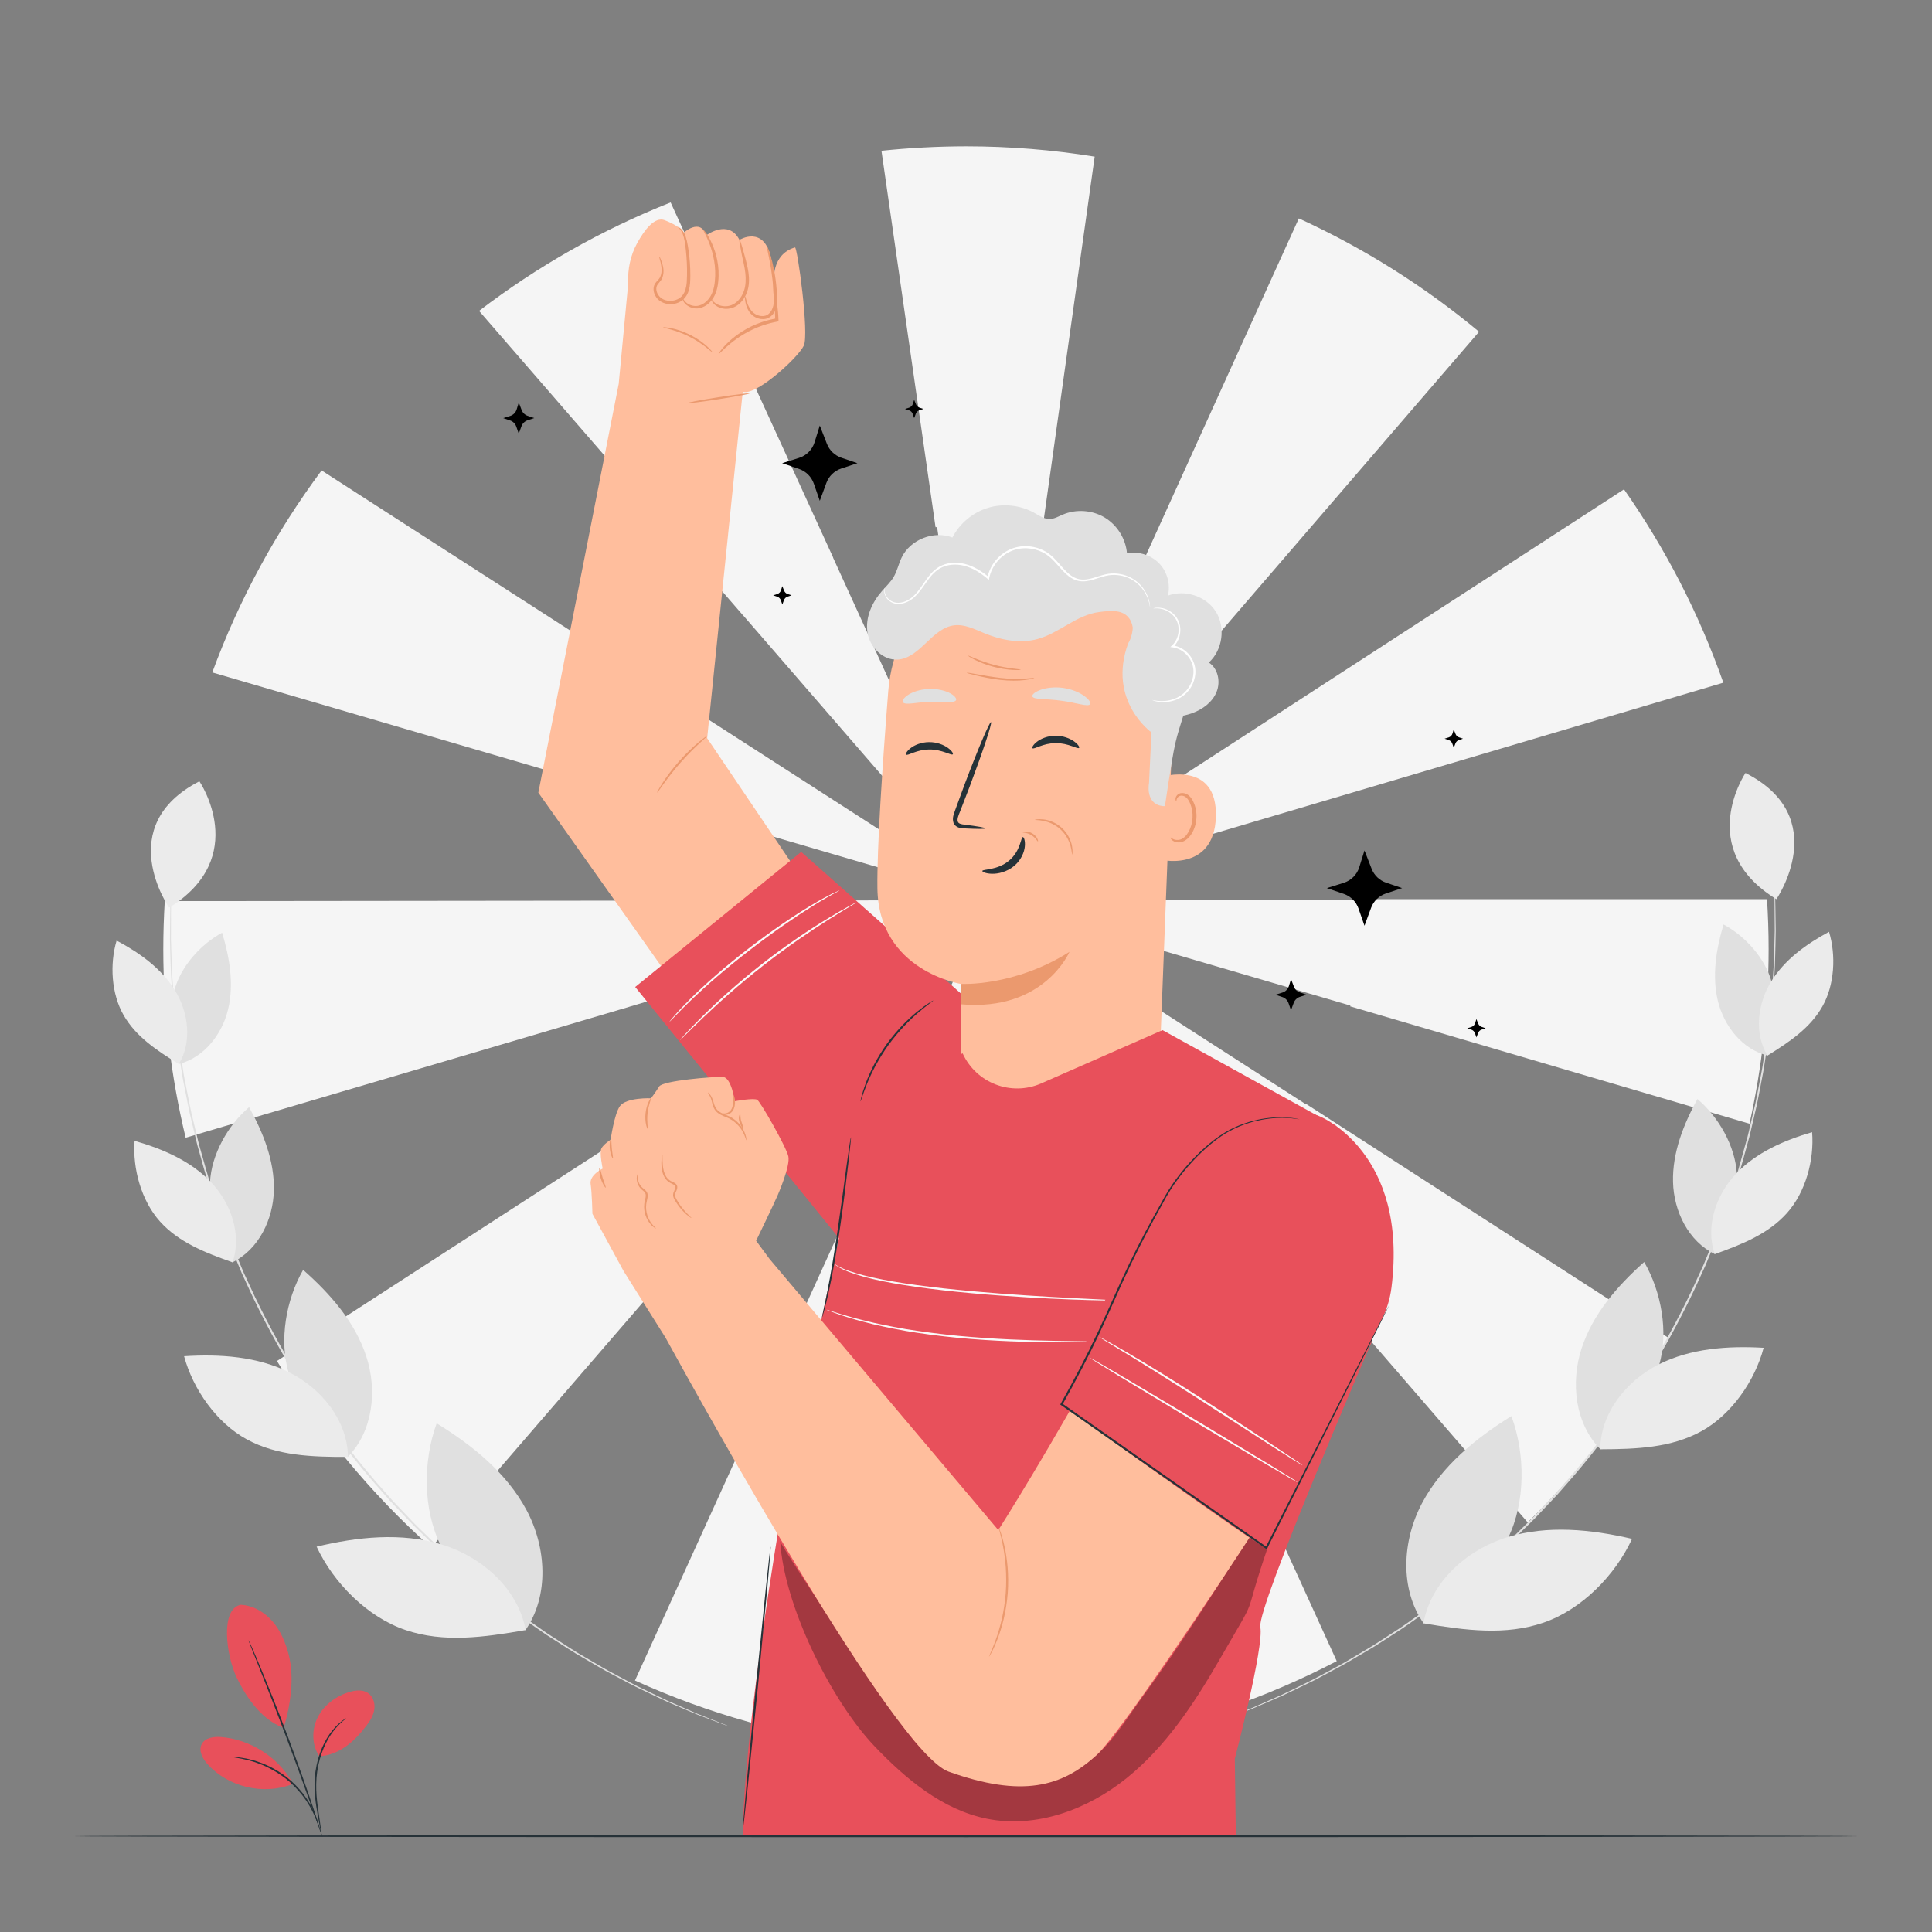 <?xml version="1.0" encoding="utf-8"?>
<!-- Generator: Adobe Illustrator 25.3.0, SVG Export Plug-In . SVG Version: 6.00 Build 0)  -->
<svg version="1.1" xmlns="http://www.w3.org/2000/svg" xmlns:xlink="http://www.w3.org/1999/xlink" x="0px" y="0px"
	 viewBox="0 0 500 500" style="enable-background:new 0 0 500 500;" xml:space="preserve">
<rect x="0" y="0" width="500" height="500" fill="#808080" stroke="none"/>
<style type="text/css">
	.st0{fill:none;}
	.st1{fill:#F5F5F5;}
	.st2{fill:#E0E0E0;}
	.st3{fill:#EBEBEB;}
	.st4{display:none;}
	.st5{display:inline;fill:#F5F5F5;}
	.st6{fill:#FFBE9D;}
	.st7{fill:#EB996E;}
	.st8{fill:#E8505B;}
	.st9{fill:#FAFAFA;}
	.st10{fill:#263238;}
	.st11{fill:#FFFFFF;}
	.st12{opacity:0.3;}
</style>
<g id="Background_Complete">
	<g>
		<g>
			<g>
				<polygon class="st0" points="256.31,232.97 256.31,232.98 256.34,232.98 				"/>
			</g>
		</g>
		<g>
			<g>
				<polygon class="st0" points="256.23,232.98 256.3,232.98 256.25,232.95 				"/>
			</g>
		</g>
		<g>
			<g>
				<polygon class="st0" points="256.14,232.92 256.1,232.98 256.22,232.98 				"/>
			</g>
		</g>
		<g>
			<g>
				<polygon class="st0" points="256.04,232.91 256.06,232.9 256.03,232.89 				"/>
			</g>
		</g>
		<g>
			<g>
				<polygon class="st0" points="256.02,232.75 256.02,232.76 256.04,232.77 				"/>
			</g>
		</g>
		<g>
			<g>
				<polygon class="st0" points="256.29,232.9 256.27,232.92 256.29,232.94 				"/>
			</g>
		</g>
		<g>
			<g>
				<polygon class="st0" points="255.99,232.94 255.98,232.87 255.65,232.78 255.95,232.97 				"/>
			</g>
		</g>
		<g>
			<g>
				<polygon class="st0" points="256,232.88 255.99,232.94 256.04,232.91 				"/>
			</g>
		</g>
		<g>
			<g>
				<polygon class="st0" points="256.26,232.88 256.22,232.89 256.25,232.91 				"/>
			</g>
		</g>
		<g>
			<g>
				<polygon class="st0" points="256.23,232.95 256.21,232.94 256.22,232.97 				"/>
			</g>
		</g>
		<g>
			<g>
				<path class="st1" d="M228.12,39.02l14,97.43c0.13-0.02,0.26-0.04,0.4-0.06l13.62,95.49l13.5-95.51
					c0.07,0.01,0.14,0.02,0.21,0.03l13.45-95.86c-10.85-1.75-21.97-2.67-33.31-2.67C242.61,37.88,235.31,38.27,228.12,39.02z"/>
			</g>
		</g>
		<g>
			<g>
				<path class="st1" d="M382.78,85.86c-14.09-11.73-29.76-21.62-46.64-29.33l-39.78,87.64c0.07,0.03,0.14,0.07,0.21,0.1
					l-40.22,88.4L382.78,85.86z"/>
			</g>
		</g>
		<g>
			<g>
				<path class="st1" d="M162.83,205.6C162.83,205.6,162.83,205.6,162.83,205.6l92.59,27.11h-0.36l0.89,0.26l-0.01,0.01l0.02-0.01
					l0,0l0.04-0.03l0,0.01l0.06-0.02l-0.01-0.02l0.01,0.02l0.02-0.01l-0.01,0.02l0.02,0.03l0.05-0.06l0.07,0.06l-0.12,0l0.06,0.05
					l0.05-0.04l-0.01,0.03l0.04-0.01l0-0.01l0,0.01l0.06-0.02l0,0.02l0.04-0.03l0.02,0.01l-0.06,0.04l0.38,0.16l-0.31-0.2
					l93.13,27.26c-0.02,0.07-0.04,0.13-0.06,0.2l103.34,30.38c3.23-14.56,4.95-29.69,4.95-45.22c0-4.34-0.15-8.63-0.41-12.9H353.41
					c0,0.06,0,0.11,0,0.17l-97.04,0.1h-0.03l0.01,0l-0.04-0.03l0.01-0.09l0.43-0.13l-0.35,0.23l0.86-0.25h-0.42L446,176.68
					c-6.31-17.94-15-34.74-25.71-50.04l-163.5,106.08h-0.33l0.14-0.16l-0.25,0.16h0l0-0.02l-0.02,0.02l0.09-0.52l-0.18,0.39
					l0.02,0.13l-0.12,0.09l-0.04-0.09h-0.08l0.02-0.13l-0.15-0.34l0.06,0.43l0.03,0.04h-0.03l0,0.01l-0.2-0.13l0.1,0.11h-0.32
					L83.23,121.75c-11.78,15.84-21.37,33.41-28.29,52.27L162.83,205.6z M256.31,232.97l0.03,0.01L256.31,232.97L256.31,232.97z
					 M256.23,232.98l0.02-0.02l0.05,0.03L256.23,232.98z M256.29,232.9l0,0.03l-0.02-0.01L256.29,232.9z M256.26,232.88l-0.01,0.03
					l-0.03-0.02L256.26,232.88z M256.23,232.95l-0.01,0.02l-0.01-0.03L256.23,232.95z M256.04,232.91l-0.01-0.02l0.03,0.01
					L256.04,232.91z M256.02,232.75l0.02,0.02l-0.02-0.01L256.02,232.75z M256,232.88l0.03,0.03l-0.04,0.03L256,232.88z
					 M255.98,232.87l0.01,0.07l-0.05,0.03l-0.3-0.19L255.98,232.87z"/>
			</g>
		</g>
		<g>
			<g>
				<path class="st1" d="M192.36,159.32c0.01,0,0.01-0.01,0.01-0.01l63.53,73.31l-40.3-88.3c0.01-0.01,0.02-0.01,0.03-0.01
					l-42.07-91.92c-17.88,7.08-34.53,16.57-49.58,28.07L192.36,159.32z"/>
			</g>
		</g>
		<g>
			<g>
				<path class="st1" d="M337.99,285.68c-0.02,0.03-0.04,0.06-0.05,0.09l-81.39-52.41l63.47,73.21c-0.05,0.04-0.1,0.09-0.16,0.13
					l75.51,87.3c14.32-14.03,26.61-30.11,36.41-47.77L337.99,285.68z"/>
			</g>
		</g>
		<g>
			<g>
				<polygon class="st1" points="256.28,233.18 256.26,233.17 256.28,233.19 				"/>
			</g>
		</g>
		<g>
			<g>
				<polygon class="st1" points="256.05,233 256.04,233.03 256,233 256.01,233.08 256.02,233.07 256.02,233.08 256.08,233.06 
					256.05,233.03 256.07,233.01 256.09,233.01 256.08,233 256.1,232.98 256,232.98 				"/>
			</g>
		</g>
		<g>
			<g>
				<polygon class="st1" points="255.97,233.09 255.98,232.99 255.96,232.98 255.58,233.2 				"/>
			</g>
		</g>
		<g>
			<g>
				<path class="st1" d="M255.74,233.39l-81.18,52.67c-0.06-0.1-0.13-0.2-0.19-0.3L71.68,352.22
					c10.82,18.06,24.31,34.34,39.92,48.29l93.19-107.95L255.74,233.39z"/>
			</g>
		</g>
		<g>
			<g>
				<path class="st1" d="M162.88,260.54l93.04-27.56l-213.28,0.23c-0.24,4.1-0.38,8.24-0.38,12.4c0,16.82,2.01,33.17,5.79,48.83
					l114.83-33.89C162.89,260.55,162.89,260.55,162.88,260.54z"/>
			</g>
		</g>
		<g>
			<g>
				<path class="st1" d="M255.88,233.72l-91.55,201.2c18.89,8.56,39.3,14.37,60.71,16.93L255.88,233.72z"/>
			</g>
		</g>
		<g>
			<g>
				<polygon class="st1" points="256.3,233.03 256.28,233.04 256.3,233.07 				"/>
			</g>
		</g>
		<g>
			<g>
				<path class="st1" d="M256.4,233.7l30.86,216.31c20.81-3.77,40.53-10.64,58.69-20.11L256.4,233.7z"/>
			</g>
		</g>
		<g>
			<g>
				<polygon class="st1" points="256.05,233.35 256.16,234.08 256.25,233.37 256.15,233.14 				"/>
			</g>
		</g>
		<g>
			<g>
				<polygon class="st1" points="256.26,233.05 256.25,233.06 256.27,233.06 				"/>
			</g>
		</g>
	</g>
	<g>
		<g>
			<g>
				<g>
					<g>
						<path class="st2" d="M188.56,446.75c0,0-0.24-0.07-0.69-0.24c-0.47-0.17-1.14-0.42-2.01-0.74c-0.89-0.33-1.98-0.74-3.26-1.23
							c-0.64-0.24-1.34-0.51-2.08-0.79c-0.74-0.29-1.51-0.64-2.33-0.98c-1.65-0.7-3.47-1.49-5.47-2.34c-1.98-0.89-4.1-1.95-6.4-3.04
							c-2.32-1.05-4.68-2.39-7.24-3.73c-2.57-1.3-5.18-2.89-7.95-4.49c-2.8-1.56-5.56-3.46-8.52-5.31c-1.49-0.91-2.92-1.98-4.42-3
							c-1.48-1.04-3.02-2.08-4.54-3.19c-1.5-1.14-3.02-2.29-4.57-3.47c-0.77-0.59-1.56-1.17-2.33-1.79
							c-0.76-0.63-1.53-1.26-2.31-1.9c-1.54-1.28-3.13-2.55-4.7-3.89c-1.54-1.37-3.1-2.76-4.68-4.17c-1.61-1.38-3.11-2.91-4.68-4.41
							c-1.55-1.51-3.16-3-4.67-4.63c-1.53-1.6-3.08-3.22-4.64-4.86c-1.49-1.7-3-3.41-4.52-5.14c-5.99-7-11.78-14.6-17.15-22.76
							c-5.31-8.21-9.93-16.57-13.92-24.87c-0.97-2.09-1.93-4.16-2.88-6.21c-0.87-2.09-1.73-4.16-2.58-6.2
							c-0.89-2.03-1.59-4.11-2.36-6.14c-0.74-2.04-1.53-4.03-2.15-6.06c-0.65-2.01-1.3-4-1.93-5.96c-0.6-1.97-1.12-3.94-1.67-5.87
							c-0.27-0.97-0.54-1.92-0.81-2.87c-0.25-0.95-0.46-1.91-0.69-2.86c-0.45-1.89-0.89-3.75-1.33-5.58
							c-0.4-1.84-0.73-3.66-1.09-5.44c-0.34-1.78-0.73-3.52-0.97-5.26c-0.5-3.46-1.13-6.75-1.43-9.94c-0.35-3.18-0.75-6.2-0.91-9.08
							c-0.19-2.88-0.46-5.58-0.5-8.13c-0.07-2.54-0.18-4.9-0.2-7.08c0.02-2.18,0.04-4.16,0.06-5.95c0.01-0.89,0.01-1.74,0.04-2.53
							c0.04-0.79,0.08-1.53,0.12-2.22c0.08-1.37,0.14-2.53,0.19-3.48c0.06-0.93,0.1-1.64,0.13-2.14c0.03-0.48,0.06-0.73,0.06-0.73
							s0.01,0.25-0.01,0.73c-0.02,0.5-0.04,1.21-0.08,2.14c-0.04,0.95-0.08,2.11-0.14,3.48c-0.03,0.69-0.06,1.43-0.09,2.22
							c-0.02,0.79-0.01,1.64-0.01,2.53c0,1.79-0.01,3.78-0.01,5.95c0.03,2.17,0.16,4.53,0.24,7.07c0.04,2.54,0.33,5.24,0.54,8.11
							c0.17,2.87,0.58,5.89,0.95,9.06c0.31,3.18,0.95,6.47,1.46,9.92c0.24,1.73,0.64,3.46,0.98,5.24c0.36,1.78,0.7,3.59,1.1,5.43
							c0.44,1.83,0.89,3.68,1.34,5.57c0.23,0.94,0.44,1.9,0.7,2.85c0.27,0.95,0.54,1.9,0.81,2.87c0.55,1.92,1.08,3.88,1.68,5.85
							c0.64,1.96,1.28,3.94,1.94,5.95c0.62,2.02,1.41,4.01,2.15,6.04c0.76,2.02,1.47,4.09,2.36,6.12c0.85,2.04,1.71,4.1,2.58,6.18
							c0.95,2.05,1.91,4.11,2.88,6.2c3.99,8.28,8.6,16.62,13.9,24.81c5.36,8.14,11.13,15.72,17.1,22.71
							c1.52,1.73,3.02,3.44,4.51,5.13c1.56,1.63,3.1,3.25,4.62,4.85c1.5,1.63,3.11,3.11,4.65,4.62c1.56,1.5,3.06,3.02,4.66,4.4
							c1.57,1.41,3.13,2.8,4.66,4.17c1.56,1.34,3.14,2.61,4.68,3.89c0.77,0.64,1.54,1.27,2.3,1.9c0.77,0.62,1.56,1.2,2.33,1.79
							c1.54,1.18,3.06,2.33,4.56,3.47c1.52,1.11,3.04,2.15,4.52,3.19c1.49,1.03,2.92,2.09,4.4,3.01c2.95,1.86,5.7,3.77,8.49,5.33
							c2.76,1.61,5.35,3.2,7.91,4.52c2.55,1.34,4.9,2.69,7.21,3.76c2.29,1.1,4.4,2.16,6.37,3.07c1.99,0.87,3.81,1.67,5.45,2.38
							c0.82,0.35,1.59,0.71,2.32,1.01c0.74,0.29,1.43,0.56,2.07,0.81c1.28,0.5,2.36,0.93,3.24,1.27c0.86,0.34,1.53,0.61,1.99,0.79
							C188.34,446.65,188.56,446.75,188.56,446.75z"/>
					</g>
				</g>
			</g>
		</g>
		<g>
			<g>
				<g>
					<g>
						<g>
							<path class="st2" d="M135.99,421.87c6.2-8.96,5.41-21.46,0.27-31.07c-5.14-9.61-13.96-16.73-23.25-22.44
								c-3.56,9.77-3.59,22.25,1.03,31.56C118.68,409.23,126.93,415.49,135.99,421.87"/>
						</g>
					</g>
				</g>
				<g>
					<g>
						<g>
							<path class="st3" d="M136.03,421.86c-1.95-10.72-11.35-19.01-21.78-22.16c-10.43-3.16-21.7-1.96-32.31,0.57
								c4.39,9.43,13.19,18.27,23.05,21.59S125.11,423.76,136.03,421.86"/>
						</g>
					</g>
				</g>
			</g>
			<g>
				<g>
					<g>
						<g>
							<path class="st2" d="M90.01,377.05c6.53-6.64,7.69-17.29,4.75-26.13c-2.93-8.84-9.32-16.12-16.31-22.28
								c-4.42,7.71-6.27,18.22-3.73,26.73C77.27,363.89,83.31,370.37,90.01,377.05"/>
						</g>
					</g>
				</g>
				<g>
					<g>
						<g>
							<path class="st3" d="M90.05,377.05c-0.08-9.32-6.79-17.66-15.12-21.84c-8.33-4.18-17.99-4.81-27.29-4.22
								c2.32,8.58,8.45,17.31,16.27,21.54S80.58,377.07,90.05,377.05"/>
						</g>
					</g>
				</g>
			</g>
			<g>
				<g>
					<g>
						<g>
							<path class="st2" d="M60.15,326.69c6.8-3.31,10.57-11.13,10.73-18.69c0.16-7.56-2.75-14.86-6.42-21.47
								c-5.48,4.69-9.74,12.23-10.11,19.43C53.98,313.16,56.84,319.75,60.15,326.69"/>
						</g>
					</g>
				</g>
				<g>
					<g>
						<g>
							<path class="st3" d="M60.18,326.69c2.47-7.14-0.4-15.35-5.63-20.8c-5.23-5.46-12.45-8.56-19.72-10.64
								c-0.55,7.19,1.76,15.53,6.59,20.89C46.25,321.49,52.93,324.13,60.18,326.69"/>
						</g>
					</g>
				</g>
			</g>
			<g>
				<g>
					<g>
						<g>
							<path class="st2" d="M46.26,275.36c6.5-1.6,11.23-7.67,12.78-14.18c1.55-6.51,0.39-13.38-1.56-19.79
								c-5.62,3.04-10.71,8.77-12.37,14.94C43.44,262.5,44.68,268.74,46.26,275.36"/>
						</g>
					</g>
				</g>
				<g>
					<g>
						<g>
							<path class="st3" d="M46.28,275.37c3.47-5.73,2.52-13.36-1-19.06c-3.51-5.7-9.19-9.74-15.1-12.89
								c-1.82,6.12-1.37,13.78,1.82,19.32C35.19,268.27,40.48,271.81,46.28,275.37"/>
						</g>
					</g>
				</g>
			</g>
			<g>
				<g>
					<g>
						<path class="st3" d="M43.77,234.91c0,0-14.71-21.09,7.83-32.71C51.61,202.2,64.97,221.78,43.77,234.91z"/>
					</g>
				</g>
			</g>
		</g>
	</g>
	<g>
		<g>
			<g>
				<g>
					<g>
						<path class="st2" d="M315.98,445.26c0,0,0.22-0.11,0.67-0.29c0.46-0.19,1.12-0.45,1.99-0.8c0.88-0.35,1.96-0.78,3.23-1.29
							c0.64-0.25,1.33-0.53,2.06-0.82c0.73-0.3,1.5-0.66,2.32-1.02c1.64-0.72,3.45-1.53,5.44-2.41c1.97-0.92,4.08-1.99,6.36-3.1
							c2.3-1.08,4.65-2.44,7.19-3.79c2.56-1.33,5.14-2.93,7.89-4.56c2.78-1.58,5.52-3.5,8.46-5.37c1.48-0.92,2.9-2,4.39-3.03
							c1.47-1.05,3-2.1,4.51-3.22c1.49-1.15,3-2.31,4.54-3.49c0.77-0.6,1.55-1.18,2.32-1.8c0.76-0.63,1.52-1.27,2.29-1.91
							c1.53-1.29,3.11-2.57,4.66-3.92c1.53-1.38,3.07-2.78,4.64-4.19c1.59-1.39,3.08-2.92,4.64-4.43c1.54-1.52,3.14-3.01,4.63-4.65
							c1.52-1.61,3.05-3.23,4.6-4.87c1.48-1.7,2.98-3.42,4.48-5.15c5.93-7.01,11.67-14.62,16.99-22.79
							c5.25-8.21,9.83-16.58,13.77-24.88c0.96-2.09,1.91-4.16,2.85-6.21c0.86-2.09,1.71-4.15,2.55-6.2
							c0.88-2.03,1.58-4.11,2.33-6.13c0.73-2.04,1.52-4.03,2.12-6.05c0.64-2.01,1.28-4,1.91-5.96c0.59-1.97,1.1-3.94,1.65-5.86
							c0.27-0.96,0.53-1.92,0.8-2.87c0.25-0.95,0.46-1.91,0.68-2.85c0.44-1.89,0.88-3.75,1.31-5.58c0.39-1.84,0.72-3.65,1.07-5.43
							c0.33-1.78,0.72-3.52,0.96-5.25c0.5-3.45,1.12-6.74,1.41-9.93c0.35-3.18,0.75-6.19,0.9-9.07c0.19-2.87,0.46-5.57,0.5-8.11
							c0.07-2.54,0.18-4.9,0.21-7.07c-0.02-2.17-0.03-4.16-0.04-5.95c-0.01-0.89,0-1.74-0.03-2.53c-0.04-0.79-0.07-1.53-0.1-2.22
							c-0.06-1.37-0.11-2.53-0.16-3.48c-0.04-0.93-0.07-1.64-0.09-2.14c-0.02-0.48-0.01-0.73-0.01-0.73s0.03,0.25,0.07,0.73
							c0.03,0.5,0.08,1.21,0.14,2.14c0.06,0.95,0.13,2.11,0.21,3.48c0.04,0.69,0.08,1.43,0.13,2.22c0.03,0.79,0.03,1.64,0.05,2.53
							c0.03,1.79,0.06,3.78,0.09,5.95c-0.01,2.18-0.11,4.54-0.16,7.08c-0.02,2.54-0.28,5.25-0.46,8.13
							c-0.14,2.88-0.53,5.91-0.87,9.09c-0.28,3.19-0.89,6.49-1.38,9.95c-0.23,1.73-0.61,3.47-0.94,5.26
							c-0.35,1.78-0.67,3.6-1.06,5.44c-0.43,1.83-0.86,3.7-1.3,5.59c-0.23,0.95-0.43,1.9-0.68,2.86c-0.26,0.95-0.53,1.91-0.79,2.88
							c-0.54,1.93-1.05,3.9-1.64,5.88c-0.63,1.96-1.26,3.96-1.9,5.97c-0.61,2.03-1.39,4.02-2.12,6.07
							c-0.75,2.03-1.45,4.11-2.33,6.15c-0.84,2.05-1.69,4.12-2.55,6.21c-0.94,2.06-1.89,4.13-2.85,6.23
							c-3.95,8.32-8.53,16.71-13.8,24.94c-5.33,8.19-11.09,15.81-17.04,22.84c-1.51,1.74-3.01,3.46-4.5,5.16
							c-1.55,1.64-3.09,3.27-4.61,4.88c-1.49,1.64-3.1,3.13-4.64,4.65c-1.56,1.5-3.06,3.04-4.65,4.43
							c-1.57,1.42-3.12,2.81-4.66,4.19c-1.56,1.35-3.14,2.63-4.68,3.92c-0.77,0.64-1.54,1.28-2.3,1.91c-0.77,0.62-1.56,1.2-2.33,1.8
							c-1.54,1.18-3.06,2.35-4.56,3.49c-1.52,1.11-3.04,2.16-4.52,3.21c-1.49,1.03-2.92,2.1-4.4,3.03c-2.95,1.87-5.71,3.78-8.5,5.36
							c-2.76,1.62-5.36,3.21-7.92,4.53c-2.55,1.35-4.91,2.7-7.22,3.76c-2.29,1.1-4.41,2.16-6.39,3.07c-2,0.87-3.82,1.66-5.46,2.37
							c-0.82,0.35-1.59,0.7-2.33,1c-0.74,0.28-1.43,0.55-2.08,0.8c-1.28,0.49-2.37,0.91-3.26,1.24c-0.87,0.33-1.54,0.58-2.01,0.75
							C316.22,445.19,315.98,445.26,315.98,445.26z"/>
					</g>
				</g>
			</g>
		</g>
		<g>
			<g>
				<g>
					<g>
						<g>
							<path class="st2" d="M368.43,420.11c-6.25-8.93-5.52-21.44-0.42-31.07c5.1-9.63,13.88-16.8,23.14-22.55
								c3.61,9.75,3.7,22.23-0.88,31.57C385.68,407.39,377.47,413.7,368.43,420.11"/>
						</g>
					</g>
				</g>
				<g>
					<g>
						<g>
							<path class="st3" d="M368.39,420.11c1.9-10.73,11.26-19.06,21.67-22.27c10.42-3.21,21.69-2.06,32.31,0.41
								c-4.34,9.45-13.1,18.34-22.94,21.7C389.59,423.31,379.32,421.96,368.39,420.11"/>
						</g>
					</g>
				</g>
			</g>
			<g>
				<g>
					<g>
						<g>
							<path class="st2" d="M414.19,375.08c-6.56-6.61-7.77-17.25-4.88-26.11c2.89-8.86,9.24-16.17,16.2-22.36
								c4.46,7.69,6.36,18.19,3.86,26.72C426.86,361.85,420.86,368.36,414.19,375.08"/>
						</g>
					</g>
				</g>
				<g>
					<g>
						<g>
							<path class="st3" d="M414.15,375.08c0.03-9.32,6.7-17.69,15.01-21.91c8.3-4.22,17.97-4.9,27.27-4.36
								c-2.28,8.59-8.36,17.35-16.16,21.62C432.47,374.69,423.62,375.04,414.15,375.08"/>
						</g>
					</g>
				</g>
			</g>
			<g>
				<g>
					<g>
						<g>
							<path class="st2" d="M443.8,324.56c-6.81-3.27-10.63-11.08-10.82-18.64c-0.2-7.56,2.68-14.87,6.31-21.5
								c5.5,4.67,9.8,12.18,10.2,19.38C449.9,311.01,447.08,317.61,443.8,324.56"/>
						</g>
					</g>
				</g>
				<g>
					<g>
						<g>
							<path class="st3" d="M443.78,324.57c-2.5-7.13,0.32-15.35,5.52-20.83c5.2-5.48,12.41-8.62,19.67-10.74
								c0.59,7.19-1.68,15.54-6.49,20.92C457.68,319.3,451.01,321.97,443.78,324.57"/>
						</g>
					</g>
				</g>
			</g>
			<g>
				<g>
					<g>
						<g>
							<path class="st2" d="M457.44,273.17c-6.51-1.56-11.27-7.62-12.85-14.12c-1.58-6.51-0.45-13.38,1.46-19.8
								c5.63,3.02,10.75,8.72,12.45,14.88C460.2,260.29,458.99,266.54,457.44,273.17"/>
						</g>
					</g>
				</g>
				<g>
					<g>
						<g>
							<path class="st3" d="M457.42,273.18c-3.5-5.71-2.58-13.35,0.9-19.07c3.48-5.72,9.14-9.78,15.03-12.96
								c1.85,6.12,1.44,13.77-1.72,19.32C468.48,266.03,463.2,269.59,457.42,273.18"/>
						</g>
					</g>
				</g>
			</g>
			<g>
				<g>
					<g>
						<path class="st3" d="M459.73,232.71c0,0,14.6-21.17-8-32.67C451.74,200.04,438.46,219.68,459.73,232.71z"/>
					</g>
				</g>
			</g>
		</g>
	</g>
</g>
<g id="Background_Simple" class="st4">
	<path class="st5" d="M438.83,149.03l-2.43-3.95c-20.46-33.29-57.44-53.35-96.44-50.92c-5.01,0.31-10,0.98-14.93,2.02
		c-35.45,7.49-66.3,33.97-79.09,67.87c-7.52,19.94-9.62,42.9-23.89,58.73c-18.57,20.6-50.1,21.25-77.83,20.39
		c-27.72-0.85-59.28-0.13-77.76,20.56c-11.58,12.95-15.25,31.37-14.32,48.72c2.47,45.92,34.88,86.98,76.09,107.39
		c41.21,20.41,89.73,22.24,134.84,13.26c63.19-12.58,123.27-47.12,159.39-100.47C458.59,279.29,467.73,206.61,438.83,149.03z"/>
</g>
<g id="Character">
	<g>
		<g>
			<g>
				<g>
					<g>
						<g>
							<path class="st6" d="M208.39,228.61l-25.38-37.56l9.21-89.64l0.75,0.05c3.85-0.05,13.58-8.96,15.04-11.98
								c1.46-3.02-1.66-25.63-2.27-25.45c-6.18,1.8-5.45,8.85-5.45,8.85l-0.72-5.99c-1.83-8.75-8.2-4.81-8.2-4.81
								c-2.86-5.53-8.6-1.17-8.6-1.17c-1.59-4.69-5.98-0.56-5.98-0.56s-0.02-1.5-4.76-3.36c-2.61-1.03-5.28,2.56-7.16,5.98
								c-1.72,3.15-2.47,6.74-2.28,10.32l-2.47,26.06l-20.8,105.79l55.97,79.03l36.39-36.83L208.39,228.61z"/>
						</g>
						<g>
							<g>
								<g>
									<g>
										<path class="st7" d="M185.98,91.6c-0.08-0.06,0.76-1.41,2.62-3.15c1.85-1.73,4.79-3.82,8.51-5.07
											c1.32-0.45,2.64-0.77,3.87-0.98l-0.35,0.42c-0.02-2.86-0.38-5.31-0.46-7.1c-0.07-1.78,0.02-2.83,0.11-2.83
											c0.11,0,0.2,1.04,0.42,2.79c0.21,1.73,0.69,4.21,0.77,7.13l0.01,0.36l-0.36,0.07c-1.18,0.22-2.45,0.54-3.73,0.98
											c-3.58,1.2-6.47,3.13-8.38,4.71C187.09,90.49,186.09,91.69,185.98,91.6z"/>
									</g>
								</g>
							</g>
						</g>
						<g>
							<g>
								<g>
									<g>
										<path class="st7" d="M170.62,66.39c0.05-0.02,0.31,0.45,0.63,1.37c0.26,0.89,0.82,2.35,0.16,4.14
											c-0.33,0.92-1.29,1.5-1.48,2.29c-0.24,0.82,0.1,1.85,0.78,2.58c1.35,1.5,4.42,1.52,5.91-0.33c0.74-0.92,1-2.15,1.1-3.33
											c0.09-1.19,0.09-2.39,0.08-3.5c-0.03-2.25-0.22-4.26-0.43-5.95c-0.19-1.69-0.53-3.01-1.01-3.79
											c-0.48-0.79-0.97-1.05-0.92-1.12c0.01-0.04,0.59,0.12,1.21,0.92c0.63,0.79,1.08,2.2,1.35,3.89
											c0.3,1.69,0.55,3.74,0.63,6.02c0.03,1.14,0.06,2.33-0.03,3.6c-0.1,1.25-0.37,2.65-1.27,3.8c-1.9,2.3-5.47,2.23-7.18,0.34
											c-0.83-0.93-1.24-2.2-0.89-3.34c0.18-0.57,0.57-1.01,0.88-1.33c0.32-0.33,0.56-0.64,0.73-1c0.64-1.46,0.25-2.91,0.08-3.8
											C170.7,66.92,170.55,66.41,170.62,66.39z"/>
									</g>
								</g>
							</g>
						</g>
						<g>
							<g>
								<g>
									<g>
										<path class="st7" d="M176.61,77c0.08-0.02,0.16,0.38,0.59,0.9c0.41,0.52,1.25,1.13,2.43,1.27
											c1.16,0.17,2.57-0.41,3.6-1.61c1.05-1.18,1.61-2.91,1.77-4.78c0.41-3.81-0.46-7.19-1.33-9.53
											c-0.87-2.35-1.76-3.65-1.64-3.73c0.08-0.07,1.17,1.13,2.22,3.49c1.05,2.31,2.06,5.9,1.63,9.85
											c-0.16,1.96-0.8,3.92-2.04,5.23c-1.19,1.33-2.92,1.97-4.29,1.68c-1.36-0.25-2.25-1.04-2.62-1.68
											C176.53,77.44,176.57,77,176.61,77z"/>
									</g>
								</g>
							</g>
						</g>
						<g>
							<g>
								<g>
									<g>
										<path class="st7" d="M184.12,77.49c0.07-0.03,0.24,0.28,0.69,0.7c0.44,0.41,1.23,0.89,2.3,1.03
											c1.07,0.15,2.38-0.09,3.47-1.02c1.09-0.89,1.91-2.34,2.23-3.96c0.59-3.31-0.52-6.43-0.9-8.67
											c-0.46-2.25-0.69-3.65-0.57-3.68c0.12-0.03,0.56,1.32,1.17,3.54c0.3,1.11,0.68,2.41,0.99,3.92
											c0.3,1.5,0.52,3.24,0.16,5.06c-0.36,1.8-1.29,3.42-2.58,4.42c-1.28,1.04-2.9,1.26-4.07,1c-1.2-0.24-2.04-0.87-2.45-1.4
											C184.15,77.88,184.08,77.5,184.12,77.49z"/>
									</g>
								</g>
							</g>
						</g>
						<g>
							<g>
								<g>
									<g>
										<path class="st7" d="M192.85,76.72c0.07-0.01,0.15,0.38,0.34,1.06c0.2,0.66,0.5,1.66,1.26,2.6
											c0.7,0.92,2.14,1.7,3.59,1.33c1.42-0.39,2.33-2.19,2.2-4.01c-0.03-3.85-0.53-7.33-0.99-9.81
											c-0.46-2.49-0.88-4.01-0.75-4.05c0.1-0.04,0.74,1.43,1.36,3.92c0.62,2.49,1.22,6,1.26,9.94c0.14,1.99-0.89,4.29-2.87,4.8
											c-1.91,0.42-3.54-0.64-4.29-1.74c-0.78-1.12-0.99-2.19-1.1-2.9C192.76,77.13,192.8,76.73,192.85,76.72z"/>
									</g>
								</g>
							</g>
						</g>
					</g>
					<g>
						<g>
							<path class="st7" d="M170.05,205.15c-0.06-0.03,0.45-1.03,1.43-2.54c0.97-1.51,2.44-3.53,4.26-5.59
								c1.82-2.06,3.65-3.76,5.03-4.91c1.38-1.15,2.31-1.78,2.34-1.73c0.05,0.06-0.79,0.79-2.1,2c-1.31,1.21-3.08,2.94-4.88,4.98
								c-1.8,2.04-3.3,4.01-4.35,5.46C170.74,204.27,170.12,205.19,170.05,205.15z"/>
						</g>
					</g>
				</g>
				<g>
					<g>
						<polygon class="st8" points="259.74,266.93 207.35,220.47 164.39,255.43 225.29,330.5 						"/>
					</g>
					<g>
						<g>
							<path class="st9" d="M173.22,264.46c-0.01-0.01,0.11-0.17,0.34-0.45c0.28-0.33,0.63-0.74,1.06-1.24
								c0.92-1.08,2.34-2.56,4.12-4.35c3.6-3.57,8.84-8.22,14.96-12.93c6.12-4.72,11.94-8.63,16.29-11.23
								c2.17-1.31,3.98-2.27,5.24-2.91c0.64-0.31,1.14-0.53,1.48-0.68c0.34-0.15,0.52-0.22,0.53-0.2c0.01,0.02-0.16,0.12-0.49,0.3
								c-0.38,0.2-0.85,0.45-1.44,0.76c-1.23,0.69-3.01,1.7-5.15,3.05c-4.29,2.67-10.05,6.62-16.16,11.33
								c-6.11,4.7-11.37,9.3-15.02,12.79c-1.81,1.76-3.27,3.19-4.23,4.23c-0.46,0.47-0.83,0.86-1.13,1.17
								C173.38,264.34,173.23,264.47,173.22,264.46z"/>
						</g>
					</g>
					<g>
						<g>
							<path class="st9" d="M221.63,233.54c0.01,0.02-0.16,0.13-0.49,0.34c-0.38,0.23-0.86,0.52-1.44,0.88
								c-1.26,0.75-3.08,1.86-5.3,3.26c-4.44,2.8-10.46,6.86-16.78,11.79c-6.32,4.94-11.72,9.79-15.51,13.42
								c-1.9,1.81-3.42,3.3-4.45,4.35c-0.49,0.48-0.89,0.88-1.21,1.19c-0.28,0.27-0.43,0.4-0.45,0.39
								c-0.01-0.01,0.12-0.17,0.37-0.46c0.3-0.33,0.67-0.74,1.14-1.26c0.99-1.09,2.47-2.62,4.34-4.47
								c3.74-3.71,9.12-8.62,15.45-13.57c6.34-4.94,12.41-8.97,16.91-11.69c2.25-1.36,4.09-2.43,5.39-3.13
								c0.61-0.33,1.1-0.59,1.49-0.8C221.43,233.61,221.62,233.53,221.63,233.54z"/>
						</g>
					</g>
				</g>
			</g>
			<g>
				<g>
					<path class="st7" d="M184.38,91.16c-0.11,0.13-2.41-2.25-5.98-4.03c-3.56-1.82-6.83-2.26-6.79-2.42
						c0.01-0.06,0.83-0.03,2.14,0.23c1.3,0.26,3.07,0.81,4.89,1.73c1.82,0.92,3.31,2.02,4.29,2.91
						C183.91,90.47,184.42,91.12,184.38,91.16z"/>
				</g>
			</g>
			<g>
				<g>
					<path class="st7" d="M193.99,101.8c0.02,0.14-3.57,0.82-8.02,1.52c-4.45,0.7-8.08,1.14-8.1,1c-0.02-0.14,3.57-0.82,8.02-1.52
						C190.34,102.11,193.97,101.66,193.99,101.8z"/>
				</g>
			</g>
		</g>
		<g>
			<g>
				<g>
					<g>
						<g>
							<g>
								<g>
									<g>
										<g>
											<g>
												<g>
													<path class="st6" d="M229.88,178.87c1.63-20.77,18.94-36.81,39.78-36.85l2.07,0c22.33,1.26,33.73,20.92,31.86,43.21
														l-4,102.95H248.4l0.45-33.51c0,0-21.47-3.29-21.78-24.75C226.93,219.55,228.36,198.19,229.88,178.87z"/>
												</g>
												<g>
													<g>
														<g>
															<g>
																<g>
																	<g>
																		<g>
																			<g>
																				<g>
																					<g>
																						<g>
																							<path class="st7" d="M248.68,254.63c0,0,13.7,0.8,28.1-8.29c0,0-6.58,15.46-28,13.57L248.68,254.63z"/>
																						</g>
																					</g>
																				</g>
																			</g>
																		</g>
																	</g>
																</g>
															</g>
														</g>
													</g>
												</g>
											</g>
										</g>
									</g>
									<g>
										<g>
											<g>
												<g>
													<g>
														<g>
															<g>
																<g>
																	<g>
																		<g>
																			<g>
																				<g>
																					<g>
																						<g>
																							<g>
																								<g>
																									<g>
																										<g>
																											<path class="st10" d="M234.51,195.29c0.38,0.4,2.7-1.32,6-1.32c3.29-0.05,5.72,1.65,6.07,1.24
																												c0.18-0.18-0.21-0.9-1.27-1.66c-1.04-0.76-2.81-1.5-4.86-1.49c-2.05,0.02-3.78,0.77-4.77,1.55
																												C234.66,194.39,234.32,195.11,234.51,195.29z"/>
																										</g>
																									</g>
																								</g>
																							</g>
																						</g>
																					</g>
																				</g>
																			</g>
																		</g>
																	</g>
																</g>
															</g>
														</g>
														<g>
															<g>
																<g>
																	<g>
																		<g>
																			<g>
																				<g>
																					<g>
																						<g>
																							<g>
																								<g>
																									<g>
																										<g>
																											<path class="st10" d="M267.2,193.64c0.38,0.4,2.7-1.32,6-1.32c3.29-0.05,5.72,1.65,6.07,1.24
																												c0.17-0.18-0.21-0.9-1.27-1.66c-1.04-0.76-2.81-1.5-4.86-1.49c-2.05,0.02-3.78,0.78-4.77,1.55
																												C267.36,192.74,267.02,193.46,267.2,193.64z"/>
																										</g>
																									</g>
																								</g>
																							</g>
																						</g>
																					</g>
																				</g>
																			</g>
																		</g>
																	</g>
																</g>
															</g>
														</g>
														<g>
															<g>
																<g>
																	<g>
																		<g>
																			<g>
																				<g>
																					<g>
																						<g>
																							<g>
																								<g>
																									<g>
																										<path class="st10" d="M255.01,214.38c0.02-0.19-2.04-0.54-5.36-0.96c-0.84-0.08-1.64-0.25-1.78-0.83
																											c-0.2-0.61,0.15-1.52,0.56-2.5c0.79-2.04,1.61-4.18,2.48-6.42c3.44-9.14,5.93-16.65,5.56-16.78
																											c-0.37-0.13-3.46,7.16-6.9,16.3c-0.83,2.25-1.62,4.4-2.37,6.46c-0.32,0.96-0.86,2.04-0.43,3.31
																											c0.23,0.63,0.85,1.08,1.39,1.23c0.54,0.16,1.01,0.17,1.43,0.2C252.92,214.56,255,214.57,255.01,214.38z"
																											/>
																									</g>
																								</g>
																							</g>
																						</g>
																					</g>
																				</g>
																			</g>
																		</g>
																	</g>
																</g>
															</g>
														</g>
														<g>
															<g>
																<g>
																	<g>
																		<g>
																			<g>
																				<g>
																					<g>
																						<g>
																							<g>
																								<g>
																									<g>
																										<path class="st10" d="M264.72,216.64c-0.54-0.03-0.54,3.55-3.59,6.1c-3.05,2.56-6.87,2.16-6.9,2.66
																											c-0.05,0.22,0.85,0.69,2.46,0.73c1.58,0.05,3.89-0.46,5.76-2.02c1.87-1.56,2.66-3.64,2.78-5.11
																											C265.36,217.51,264.96,216.62,264.72,216.64z"/>
																									</g>
																								</g>
																							</g>
																						</g>
																					</g>
																				</g>
																			</g>
																		</g>
																	</g>
																</g>
															</g>
														</g>
													</g>
												</g>
											</g>
											<g>
												<g>
													<g>
														<g>
															<g>
																<g>
																	<g>
																		<g>
																			<g>
																				<g>
																					<g>
																						<path class="st2" d="M267.17,180.22c0.3,0.9,3.61,0.56,7.46,1.12c3.87,0.48,6.96,1.69,7.49,0.9
																							c0.24-0.38-0.28-1.24-1.52-2.13c-1.23-0.9-3.2-1.77-5.52-2.09c-2.32-0.31-4.45,0.01-5.87,0.54
																							C267.77,179.1,267.04,179.79,267.17,180.22z"/>
																					</g>
																				</g>
																			</g>
																		</g>
																	</g>
																</g>
															</g>
														</g>
													</g>
												</g>
											</g>
											<g>
												<g>
													<g>
														<g>
															<g>
																<g>
																	<g>
																		<g>
																			<g>
																				<g>
																					<g>
																						<path class="st2" d="M233.73,181.8c0.72,0.74,3.49-0.08,6.83-0.16c3.34-0.18,6.18,0.42,6.82-0.37
																							c0.28-0.38-0.17-1.13-1.42-1.82c-1.23-0.69-3.28-1.24-5.57-1.15c-2.3,0.09-4.28,0.8-5.43,1.58
																							C233.79,180.66,233.41,181.44,233.73,181.8z"/>
																					</g>
																				</g>
																			</g>
																		</g>
																	</g>
																</g>
															</g>
														</g>
													</g>
												</g>
											</g>
										</g>
									</g>
								</g>
							</g>
						</g>
						<g>
							<g>
								<g>
									<g>
										<g>
											<g>
												<g>
													<g>
														<g>
															<g>
																<g>
																	<g>
																		<path class="st6" d="M300.37,201.11c0.37-0.16,14.74-4.39,14.3,10.28c-0.44,14.67-15.08,11.2-15.09,10.78
																			C299.57,221.75,300.37,201.11,300.37,201.11z"/>
																	</g>
																</g>
															</g>
														</g>
													</g>
												</g>
											</g>
										</g>
									</g>
								</g>
							</g>
							<g>
								<g>
									<g>
										<g>
											<g>
												<g>
													<g>
														<g>
															<g>
																<g>
																	<g>
																		<g>
																			<path class="st7" d="M302.94,216.75c0.07-0.04,0.25,0.19,0.68,0.4c0.42,0.21,1.14,0.36,1.91,0.1
																				c1.57-0.52,2.95-2.94,3.1-5.59c0.08-1.33-0.16-2.61-0.61-3.68c-0.42-1.09-1.09-1.86-1.86-2.02
																				c-0.77-0.2-1.34,0.25-1.53,0.66c-0.21,0.4-0.12,0.7-0.2,0.72c-0.04,0.04-0.31-0.26-0.17-0.86
																				c0.07-0.29,0.25-0.63,0.6-0.9c0.36-0.28,0.88-0.41,1.42-0.33c1.13,0.11,2.12,1.18,2.6,2.35
																				c0.55,1.18,0.85,2.62,0.76,4.12c-0.18,2.95-1.78,5.67-3.92,6.22c-1.04,0.24-1.89-0.1-2.33-0.46
																				C302.95,217.11,302.89,216.78,302.94,216.75z"/>
																		</g>
																	</g>
																</g>
															</g>
														</g>
													</g>
												</g>
											</g>
										</g>
									</g>
								</g>
							</g>
						</g>
					</g>
				</g>
			</g>
			<g>
				<g>
					<path class="st7" d="M250.18,174.1c0.02-0.07,1,0.08,2.57,0.37c1.57,0.28,3.74,0.69,6.15,0.97c2.41,0.28,4.61,0.31,6.19,0.2
						c1.58-0.1,2.56-0.27,2.58-0.19c0.01,0.06-0.94,0.36-2.54,0.55c-1.6,0.2-3.84,0.23-6.28-0.05c-2.44-0.28-4.61-0.76-6.17-1.13
						C251.11,174.45,250.16,174.17,250.18,174.1z"/>
				</g>
			</g>
			<g>
				<g>
					<path class="st7" d="M250.55,169.69c0.07-0.15,2.89,1.37,6.66,2.36c3.77,1.02,6.96,1.1,6.95,1.27c0,0.06-0.8,0.13-2.1,0.05
						c-1.29-0.07-3.08-0.31-4.99-0.82c-1.91-0.51-3.58-1.19-4.74-1.77C251.18,170.2,250.52,169.75,250.55,169.69z"/>
				</g>
			</g>
			<g>
				<g>
					<path class="st7" d="M264.64,215.39c-0.01-0.06,0.26-0.19,0.74-0.2c0.47-0.02,1.15,0.12,1.78,0.49
						c0.63,0.38,1.07,0.9,1.28,1.33c0.22,0.43,0.24,0.73,0.18,0.75c-0.14,0.06-0.59-0.97-1.72-1.63
						C265.78,215.44,264.66,215.54,264.64,215.39z"/>
				</g>
			</g>
			<g>
				<g>
					<path class="st7" d="M267.83,212.17c-0.01-0.05,0.83-0.27,2.2-0.11c1.36,0.15,3.26,0.79,4.82,2.24
						c1.56,1.46,2.34,3.31,2.58,4.65c0.26,1.36,0.1,2.21,0.05,2.21c-0.09,0-0.07-0.84-0.4-2.12c-0.33-1.27-1.11-2.99-2.58-4.35
						c-1.47-1.37-3.24-2.02-4.53-2.26C268.68,212.17,267.84,212.26,267.83,212.17z"/>
				</g>
			</g>
			<g>
				<path class="st2" d="M228.24,152.97c1.04-1.2,2.23-2.29,3.04-3.66c0.92-1.57,1.28-3.41,2.07-5.04
					c2.25-4.65,8.31-7.03,13.13-5.16c1.88-3.66,5.29-6.5,9.23-7.69c3.94-1.19,8.35-0.71,11.94,1.29c1.26,0.7,2.52,1.61,3.96,1.61
					c1.22-0.01,2.31-0.67,3.43-1.14c3.47-1.48,7.64-1.19,10.87,0.76c3.23,1.95,5.44,5.5,5.75,9.26c3.12-0.63,6.55,0.53,8.64,2.94
					c1.87,2.15,2.6,5.22,1.97,8c4.41-1.65,9.88,0.16,12.39,4.15c2.56,4.07,1.76,9.94-1.81,13.17c2.39,1.55,3.08,4.99,1.99,7.63
					c-1.08,2.64-3.58,4.49-6.26,5.46c-0.76,0.28-1.54,0.49-2.34,0.66c-0.79,2.49-1.56,4.93-2.09,7.26
					c-0.91,4.02-2.67,16.17-2.67,16.17s0,0,0,0c-3.37-0.01-4.62-2.69-4.11-6.03l0.63-13.07c0,0-11.46-8.15-6.03-23.06
					c0.44-0.6,1.13-2.29,1.19-4.1c-0.93-5.18-5.8-4.34-8.69-3.99c-2.89,0.36-5.55,1.74-8.07,3.2c-2.53,1.45-5.04,3.01-7.85,3.78
					c-4.54,1.25-9.43,0.3-13.78-1.49c-2.53-1.04-5.11-2.38-7.82-2.05c-5.74,0.7-8.75,8.38-14.51,8.86
					c-3.88,0.32-7.36-3.18-7.94-7.03C223.91,159.79,225.68,155.9,228.24,152.97z"/>
			</g>
			<g>
				<g>
					<path class="st11" d="M229.02,152.08c0.03,0.01-0.06,0.23-0.08,0.66c-0.01,0.43,0.1,1.1,0.58,1.77
						c0.47,0.67,1.33,1.36,2.51,1.47c1.17,0.13,2.55-0.3,3.75-1.2c1.22-0.91,2.21-2.28,3.24-3.79c1.03-1.49,2.17-3.22,4.05-4.32
						c1.87-1.08,4.27-1.31,6.55-0.75c2.29,0.56,4.42,1.86,6.32,3.47l-0.41,0.15c0.59-3.05,2.73-5.93,5.78-7.32
						c2.86-1.31,6.18-1.08,8.79,0.25c1.32,0.65,2.42,1.64,3.34,2.67c0.94,1.02,1.78,2.08,2.72,2.96c0.93,0.89,2.01,1.57,3.19,1.8
						c1.18,0.23,2.37,0,3.47-0.31c1.11-0.31,2.18-0.71,3.26-0.95c1.08-0.25,2.16-0.3,3.16-0.18c2.02,0.22,3.74,1.04,4.98,2.06
						c1.25,1.02,2.04,2.19,2.53,3.2c0.49,1.01,0.7,1.87,0.79,2.45c0.05,0.29,0.07,0.51,0.08,0.66c0.01,0.15,0.01,0.23,0,0.23
						c-0.08,0.02-0.05-1.27-1.06-3.25c-0.5-0.97-1.3-2.1-2.53-3.06c-1.21-0.96-2.89-1.73-4.84-1.92c-0.97-0.1-2-0.04-3.04,0.21
						c-1.04,0.24-2.1,0.64-3.23,0.97c-1.13,0.33-2.38,0.59-3.68,0.35c-1.29-0.24-2.46-0.98-3.43-1.9c-1.96-1.8-3.42-4.29-5.97-5.52
						c-2.48-1.26-5.65-1.46-8.35-0.23c-2.89,1.31-4.93,4.06-5.49,6.94l-0.08,0.43l-0.33-0.28c-1.86-1.58-3.91-2.85-6.1-3.39
						c-2.17-0.55-4.45-0.33-6.21,0.67c-1.77,1.01-2.9,2.68-3.94,4.16c-1.04,1.5-2.08,2.9-3.36,3.83c-1.27,0.92-2.73,1.35-3.98,1.19
						c-1.27-0.14-2.17-0.91-2.63-1.62c-0.48-0.73-0.57-1.44-0.53-1.88C228.9,152.29,229.02,152.08,229.02,152.08z"/>
				</g>
			</g>
			<g>
				<g>
					<path class="st11" d="M298.24,181.18c0.01-0.05,0.55,0.12,1.53,0.22c0.98,0.08,2.45,0.09,4.1-0.53
						c1.64-0.58,3.42-1.92,4.35-4.05c0.47-1.04,0.73-2.25,0.63-3.49c-0.09-1.23-0.59-2.47-1.41-3.49c-1.04-1.3-2.54-2.14-4.03-2.32
						l-0.54-0.06l0.4-0.37c1.51-1.39,1.99-3.5,1.67-5.17c-0.3-1.71-1.44-2.93-2.52-3.59c-1.1-0.68-2.15-0.86-2.85-0.89
						c-0.71-0.03-1.1,0.05-1.11,0.01c0-0.01,0.09-0.04,0.28-0.09c0.18-0.05,0.47-0.08,0.83-0.09c0.72-0.02,1.83,0.12,3.01,0.79
						c1.16,0.65,2.42,1.93,2.78,3.79c0.37,1.8-0.11,4.07-1.76,5.62l-0.14-0.44c1.63,0.18,3.26,1.09,4.38,2.49
						c0.89,1.1,1.42,2.45,1.52,3.78c0.1,1.33-0.19,2.63-0.7,3.73c-1.01,2.24-2.94,3.64-4.66,4.2c-1.74,0.59-3.26,0.52-4.25,0.38
						c-0.5-0.08-0.88-0.18-1.13-0.27C298.36,181.25,298.23,181.2,298.24,181.18z"/>
				</g>
			</g>
		</g>
		<g>
			<g>
				<g>
					<path class="st8" d="M192.28,474.86C192.27,474.41,192.28,477.98,192.28,474.86c-0.01-25.2,9.68-82.03,9.68-82.03
						c1.09-7.99,23.19-109.57,23.19-109.57l23.98-10.66l0,0c3.51,7.72,12.57,11.19,20.34,7.78l31.39-13.79l44.97,24.84l9.31,55.5
						c0,0-29.97,69.18-28.97,74.18c1,5.01-6.6,34.04-6.6,34.04l0.26,19.9L192.28,474.86z"/>
				</g>
				<g class="st12">
					<g>
						<path d="M229.64,440.9c6.16,8.9,10.04,15.2,18.96,18.16c17.11,5.68,22.61,2.55,30.92-1.84c6.87-3.63,11.49-11.67,16.07-17.94
							c11.95-16.35,17.55-25.92,28.18-42.12l4.4,3.09c-7.28,21.24-1.43,10.03-12.67,29.46c-6.49,11.22-13.78,22.27-23.87,30.42
							c-10.08,8.15-23.42,13.1-36.14,10.57c-11.55-2.3-21.1-10.31-29.22-18.84c-11.29-11.87-23.46-36.63-24.34-52.98
							C202.04,400.02,221.67,429.39,229.64,440.9z"/>
					</g>
				</g>
				<g>
					<g>
						<path class="st10" d="M212.73,341.02c-0.02,0,0.01-0.17,0.07-0.48c0.08-0.37,0.17-0.81,0.29-1.35
							c0.27-1.17,0.62-2.86,1.03-4.96c0.83-4.2,1.82-10.03,2.75-16.5c0.95-6.47,1.71-12.34,2.29-16.58c0.3-2.06,0.54-3.76,0.72-5.02
							c0.09-0.54,0.17-0.99,0.23-1.36c0.06-0.31,0.1-0.47,0.12-0.47c0.02,0,0.01,0.17-0.01,0.48c-0.04,0.37-0.08,0.83-0.13,1.37
							c-0.14,1.27-0.33,2.98-0.56,5.04c-0.49,4.26-1.19,10.14-2.14,16.61c-0.94,6.47-1.99,12.31-2.91,16.5
							c-0.46,2.1-0.87,3.78-1.2,4.94c-0.15,0.53-0.28,0.97-0.38,1.33C212.8,340.87,212.74,341.03,212.73,341.02z"/>
					</g>
				</g>
			</g>
			<g>
				<g>
					<path class="st10" d="M192.28,473.21c-0.02,0-0.01-0.26,0.02-0.75c0.04-0.54,0.09-1.25,0.16-2.13c0.17-1.91,0.4-4.56,0.68-7.83
						c0.63-6.65,1.5-15.75,2.46-25.8c1.02-10.05,1.94-19.14,2.61-25.79c0.35-3.25,0.64-5.91,0.85-7.81
						c0.11-0.88,0.19-1.59,0.26-2.12c0.06-0.48,0.11-0.74,0.12-0.74c0.02,0,0.01,0.26-0.02,0.75c-0.04,0.54-0.09,1.25-0.16,2.13
						c-0.17,1.9-0.4,4.56-0.68,7.83c-0.63,6.65-1.5,15.75-2.46,25.8c-1.02,10.04-1.93,19.14-2.61,25.79
						c-0.35,3.26-0.64,5.91-0.85,7.81c-0.11,0.88-0.19,1.59-0.26,2.12C192.34,472.95,192.3,473.21,192.28,473.21z"/>
				</g>
			</g>
			<g>
				<g>
					<path class="st9" d="M288.22,336.53c0,0.02-0.26,0.03-0.75,0.03c-0.54,0-1.25-0.01-2.14-0.02c-1.86-0.03-4.55-0.1-7.88-0.22
						c-6.65-0.26-15.84-0.71-25.96-1.63c-10.12-0.92-19.26-2.16-25.75-3.71c-3.25-0.77-5.82-1.63-7.52-2.42
						c-1.69-0.81-2.45-1.54-2.45-1.54c0.04-0.05,0.84,0.61,2.54,1.35c1.71,0.73,4.28,1.52,7.52,2.24
						c6.48,1.46,15.61,2.64,25.72,3.55c10.11,0.92,19.29,1.43,25.93,1.78c3.28,0.16,5.96,0.29,7.87,0.39
						c0.89,0.05,1.6,0.08,2.14,0.11C287.97,336.49,288.22,336.51,288.22,336.53z"/>
				</g>
			</g>
			<g>
				<g>
					<path class="st9" d="M282.72,347.2c0,0.02-0.24,0.04-0.71,0.06c-0.52,0.01-1.19,0.03-2.03,0.06c-1.76,0.04-4.32,0.07-7.47,0.05
						c-6.31-0.03-15.04-0.24-24.63-1.14c-4.8-0.47-9.35-1.08-13.47-1.78c-4.11-0.76-7.8-1.51-10.84-2.35
						c-1.53-0.38-2.9-0.8-4.1-1.17c-1.2-0.36-2.23-0.69-3.05-1.01c-0.79-0.29-1.42-0.52-1.91-0.7c-0.43-0.17-0.66-0.26-0.65-0.28
						c0.01-0.02,0.24,0.05,0.69,0.18c0.49,0.16,1.14,0.36,1.94,0.61c0.83,0.28,1.87,0.59,3.07,0.92c1.2,0.34,2.57,0.74,4.11,1.09
						c3.05,0.8,6.73,1.51,10.83,2.24c4.11,0.66,8.65,1.26,13.44,1.73c9.57,0.9,18.28,1.16,24.59,1.29c3.11,0.05,5.64,0.09,7.47,0.12
						c0.84,0.02,1.51,0.03,2.03,0.04C282.48,347.16,282.72,347.18,282.72,347.2z"/>
				</g>
			</g>
			<g>
				<g>
					<path class="st10" d="M241.53,258.92c0.05,0.08-1.49,1.1-3.75,3.02c-1.13,0.96-2.42,2.17-3.77,3.58
						c-1.34,1.43-2.73,3.08-4.06,4.9c-1.32,1.84-2.44,3.68-3.37,5.4c-0.92,1.73-1.66,3.33-2.21,4.71c-1.11,2.75-1.59,4.53-1.68,4.51
						c-0.03-0.01,0.06-0.46,0.27-1.27c0.2-0.81,0.56-1.97,1.07-3.37c0.51-1.41,1.23-3.04,2.13-4.8c0.92-1.75,2.05-3.62,3.38-5.48
						c1.34-1.85,2.77-3.5,4.14-4.93c1.39-1.41,2.71-2.61,3.89-3.54c1.17-0.93,2.15-1.64,2.86-2.08
						C241.11,259.12,241.51,258.89,241.53,258.92z"/>
				</g>
			</g>
		</g>
		<g>
			<g>
				<g>
					<g>
						<path class="st6" d="M155.97,302.42c0,0-0.89-4.14-0.32-5.22c0.56-1.08,2.38-2.24,2.38-2.24s0.93-6.61,2.39-8.68
							c1.65-2.32,8.06-2.04,8.06-2.04s1.16-1.54,2.12-3.07c0.95-1.53,14.1-2.55,16.42-2.48c2.31,0.07,3.12,6.31,3.12,6.31
							s4.98-0.94,5.85-0.36c0.87,0.58,7.46,12.12,8.03,14.61c0.57,2.48-2.74,10.03-2.74,10.03c-0.73,1.77-5.6,11.83-5.6,11.83
							l3.51,4.75l59.17,70.12c0,0,13.6-21.32,29.6-50.69c17.49-32.11,27.05-56.07,45.93-56.62l21.25,57.73
							c-4.45,10.86-62.14,99.26-71.21,107.68c-9.07,8.42-19.5,11.2-38.47,4.4c-13.79-4.95-63.25-94.11-73.22-112.28v0l-10.86-17.26
							l-8.06-14.81c0,0-0.12-5.45-0.47-7.73C152.51,304.1,155.97,302.42,155.97,302.42z"/>
					</g>
					<g>
						<g>
							<path class="st7" d="M183.2,282.73c0.01-0.05,0.87,0.57,1.32,2.08c0.24,0.72,0.41,1.61,1.02,2.32
								c0.6,0.73,1.58,1.13,2.67,1.55c2.24,0.87,3.69,2.65,4.33,4.03c0.33,0.7,0.5,1.3,0.57,1.72c0.08,0.42,0.07,0.66,0.04,0.66
								c-0.09,0.02-0.23-0.92-0.94-2.22c-0.71-1.28-2.1-2.9-4.2-3.72c-1.04-0.4-2.17-0.87-2.84-1.73c-0.68-0.85-0.81-1.82-1-2.52
								C183.82,283.46,183.12,282.8,183.2,282.73z"/>
						</g>
					</g>
					<g>
						<g>
							<path class="st7" d="M186.98,288.15c0.03-0.08,0.39,0.09,0.93-0.04c0.53-0.11,1.24-0.56,1.53-1.37
								c0.32-0.81,0.35-1.64,0.36-2.23c0.01-0.6-0.01-0.98,0.07-0.99c0.07-0.01,0.21,0.35,0.3,0.97c0.08,0.61,0.12,1.51-0.25,2.45
								c-0.36,0.98-1.3,1.51-1.96,1.54C187.27,288.53,186.94,288.19,186.98,288.15z"/>
						</g>
					</g>
					<g>
						<g>
							<path class="st7" d="M192.31,292.1c-0.12,0.03-0.57-0.69-0.95-1.76c-0.18-0.55-0.18-1.1-0.09-1.47
								c0.09-0.37,0.22-0.57,0.28-0.55c0.15,0.04-0.03,0.9,0.3,1.87C192.21,291.16,192.47,292.06,192.31,292.1z"/>
						</g>
					</g>
				</g>
				<g>
					<g>
						<path class="st7" d="M167.61,292.15c-0.12,0.05-0.81-1.76-0.54-4.08c0.24-2.32,1.31-3.94,1.41-3.86
							c0.14,0.07-0.67,1.72-0.89,3.92C167.34,290.33,167.77,292.12,167.61,292.15z"/>
					</g>
				</g>
				<g>
					<g>
						<path class="st7" d="M158.6,299.76c-0.13,0.05-0.64-1.04-0.78-2.51c-0.15-1.47,0.15-2.64,0.28-2.61
							c0.15,0.02,0.1,1.17,0.24,2.56C158.47,298.6,158.74,299.71,158.6,299.76z"/>
					</g>
				</g>
				<g>
					<g>
						<path class="st7" d="M156.75,307.36c-0.12,0.07-0.83-0.95-1.28-2.4c-0.46-1.45-0.44-2.7-0.31-2.71
							c0.15-0.01,0.37,1.16,0.8,2.55C156.39,306.2,156.88,307.29,156.75,307.36z"/>
					</g>
				</g>
			</g>
			<g>
				<g>
					<path class="st7" d="M255.95,428.78c-0.03-0.02,0.15-0.47,0.49-1.26c0.18-0.4,0.39-0.88,0.61-1.46
						c0.22-0.58,0.5-1.22,0.74-1.96c0.53-1.46,1.04-3.24,1.51-5.23c0.43-2,0.8-4.23,0.98-6.59c0.17-2.36,0.14-4.62,0.01-6.66
						c-0.16-2.04-0.4-3.88-0.7-5.4c-0.12-0.77-0.3-1.45-0.43-2.05c-0.13-0.6-0.26-1.12-0.38-1.54c-0.22-0.84-0.33-1.31-0.3-1.32
						c0.03-0.01,0.21,0.44,0.49,1.27c0.15,0.41,0.31,0.92,0.47,1.52c0.16,0.6,0.37,1.28,0.51,2.05c0.35,1.53,0.64,3.37,0.82,5.44
						c0.16,2.07,0.2,4.35,0.03,6.74c-0.19,2.39-0.57,4.64-1.04,6.66c-0.49,2.01-1.05,3.8-1.63,5.25c-0.26,0.74-0.57,1.38-0.81,1.95
						c-0.24,0.57-0.48,1.05-0.69,1.44C256.22,428.37,255.98,428.79,255.95,428.78z"/>
				</g>
			</g>
			<g>
				<g>
					<path class="st7" d="M171.41,298.84c0.09,0-0.02,1.11,0.14,2.86c0.1,0.86,0.29,1.92,0.89,2.86c0.3,0.46,0.73,0.87,1.26,1.14
						c0.26,0.14,0.58,0.25,0.89,0.44c0.31,0.17,0.65,0.53,0.69,0.97c0.04,0.88-0.51,1.41-0.57,1.95c-0.1,0.52,0.21,1.06,0.5,1.56
						c0.58,1.01,1.21,1.85,1.78,2.52c1.14,1.34,2.02,2.02,1.97,2.09c-0.02,0.03-0.26-0.11-0.66-0.41c-0.4-0.3-0.96-0.77-1.58-1.43
						c-0.62-0.65-1.3-1.5-1.91-2.52c-0.29-0.49-0.7-1.1-0.59-1.89c0.12-0.72,0.62-1.29,0.55-1.81c-0.04-0.52-0.71-0.72-1.3-1.03
						c-0.61-0.32-1.09-0.81-1.42-1.34c-0.65-1.07-0.8-2.19-0.86-3.09c-0.05-0.9,0.01-1.63,0.07-2.13
						C171.31,299.11,171.37,298.84,171.41,298.84z"/>
				</g>
			</g>
			<g>
				<g>
					<path class="st7" d="M165.16,303.56c0.1,0.01-0.33,0.91,0.09,2.27c0.21,0.68,0.66,1.36,1.44,1.91
						c0.38,0.28,0.85,0.76,0.91,1.38c0.08,0.6-0.08,1.17-0.2,1.7c-0.55,2.11,0.13,4.12,0.88,5.3c0.76,1.21,1.54,1.72,1.48,1.8
						c-0.02,0.03-0.23-0.07-0.56-0.32c-0.34-0.24-0.78-0.67-1.22-1.27c-0.87-1.19-1.67-3.34-1.08-5.62
						c0.13-0.54,0.26-1.06,0.21-1.51c-0.04-0.46-0.34-0.78-0.71-1.08c-0.8-0.58-1.33-1.44-1.5-2.18c-0.19-0.75-0.12-1.38-0.01-1.78
						C165,303.74,165.14,303.55,165.16,303.56z"/>
				</g>
			</g>
			<g>
				<g>
					<path class="st8" d="M341.79,289.02c0,0,22.75,9.38,18.32,44.23c-0.37,2.9-1.22,5.71-2.54,8.31
						c-6.68,13.18-29.53,58.28-29.84,59.03c-0.37,0.88-53.01-37.18-53.01-37.18S305.46,273.31,341.79,289.02z"/>
				</g>
				<g>
					<g>
						<path class="st10" d="M359.39,337.98c0,0-0.04,0.11-0.13,0.31c-0.1,0.21-0.24,0.51-0.43,0.89c-0.39,0.79-0.96,1.94-1.69,3.43
							c-1.5,3.01-3.69,7.37-6.44,12.89c-5.57,11.06-13.45,26.72-22.75,45.21l-0.12,0.24l-0.23-0.16
							c-12.11-8.49-25.66-17.98-39.92-27.97c-4.49-3.15-8.9-6.25-13.1-9.19l-0.19-0.13l0.11-0.2c3.56-6.34,6.82-12.6,9.72-18.74
							c2.89-6.14,5.42-12.16,8.13-17.73c2.7-5.58,5.48-10.74,8.17-15.49c2.52-4.87,5.75-8.89,8.99-12.18
							c3.26-3.27,6.62-5.87,9.97-7.38c3.33-1.53,6.45-2.2,8.98-2.47c2.55-0.28,4.54-0.15,5.86,0.01c0.66,0.08,1.17,0.17,1.5,0.25
							c0.34,0.07,0.5,0.12,0.5,0.12s-0.18-0.02-0.51-0.07c-0.34-0.06-0.84-0.13-1.5-0.2c-1.32-0.13-3.31-0.23-5.83,0.08
							c-2.52,0.3-5.6,0.99-8.89,2.53c-3.31,1.51-6.61,4.11-9.84,7.37c-3.21,3.29-6.39,7.27-8.88,12.13
							c-2.67,4.76-5.43,9.92-8.11,15.49c-2.7,5.56-5.21,11.58-8.09,17.74c-2.9,6.15-6.16,12.43-9.72,18.78l-0.08-0.34
							c4.2,2.94,8.61,6.04,13.1,9.19c14.25,10.01,27.79,19.51,39.9,28.01l-0.35,0.09c9.37-18.45,17.31-34.09,22.92-45.12
							c2.81-5.49,5.03-9.84,6.56-12.83c0.76-1.47,1.35-2.61,1.76-3.39c0.2-0.37,0.35-0.66,0.46-0.87
							C359.33,338.08,359.39,337.98,359.39,337.98z"/>
					</g>
				</g>
			</g>
			<g>
				<g>
					<path class="st9" d="M337.13,379.24c-0.01,0.02-0.2-0.09-0.56-0.3c-0.4-0.24-0.92-0.56-1.55-0.95
						c-1.39-0.88-3.31-2.09-5.65-3.57c-4.79-3.09-11.32-7.3-18.53-11.96c-7.24-4.66-13.85-8.79-18.67-11.73
						c-2.37-1.44-4.31-2.62-5.71-3.47c-0.63-0.39-1.15-0.71-1.55-0.96c-0.35-0.22-0.53-0.35-0.52-0.36
						c0.01-0.02,0.21,0.08,0.57,0.27c0.41,0.23,0.94,0.51,1.6,0.87c1.38,0.76,3.36,1.9,5.8,3.33c4.87,2.86,11.52,6.94,18.76,11.61
						c7.25,4.66,13.74,8.97,18.45,12.09c2.31,1.54,4.19,2.8,5.56,3.71c0.61,0.42,1.11,0.76,1.5,1.03
						C336.96,379.09,337.14,379.23,337.13,379.24z"/>
				</g>
			</g>
			<g>
				<g>
					<path class="st9" d="M335.87,383.64c-0.01,0.02-0.21-0.08-0.57-0.28c-0.41-0.23-0.94-0.53-1.59-0.9
						c-1.43-0.83-3.4-1.98-5.8-3.38c-4.93-2.93-11.64-6.92-19.05-11.33c-7.39-4.46-14.07-8.5-18.98-11.46
						c-2.37-1.46-4.31-2.66-5.72-3.52c-0.63-0.4-1.14-0.73-1.54-0.98c-0.35-0.23-0.53-0.36-0.52-0.37c0.01-0.02,0.21,0.08,0.57,0.28
						c0.41,0.23,0.94,0.53,1.59,0.9c1.43,0.83,3.4,1.98,5.81,3.38c4.93,2.93,11.64,6.92,19.05,11.33
						c7.38,4.46,14.07,8.49,18.97,11.45c2.37,1.46,4.31,2.66,5.72,3.52c0.63,0.4,1.14,0.73,1.54,0.98
						C335.7,383.5,335.88,383.63,335.87,383.64z"/>
				</g>
			</g>
		</g>
	</g>
</g>
<g id="Plant">
	<g>
		<g>
			<g>
				<g>
					<path class="st8" d="M62.31,415.32c3.19,0.15,6.18,1.91,8.26,4.34s3.34,5.46,4.14,8.56c1.54,5.99,0.48,13.04-1.29,18.97
						c-6.45-2.38-10.36-9.32-12.13-12.97C58.5,428.45,56.95,416.34,62.31,415.32"/>
				</g>
			</g>
		</g>
		<g>
			<g>
				<g>
					<path class="st8" d="M82.65,454.53c-2.01-2.95-2.02-7.03-0.37-10.2c1.65-3.17,4.77-5.44,8.2-6.45
						c1.58-0.47,3.42-0.65,4.78,0.28c1.27,0.87,1.81,2.56,1.63,4.09c-0.18,1.53-0.97,2.93-1.91,4.16
						C91.8,450.64,87.93,454.15,82.65,454.53"/>
				</g>
			</g>
		</g>
		<g>
			<g>
				<g>
					<g>
						<path class="st10" d="M83.15,474.51c-0.03,0-0.12-0.44-0.28-1.24c-0.16-0.89-0.38-2.04-0.63-3.41
							c-0.48-2.87-1.25-6.95-0.59-11.45c0.64-4.48,2.46-8.29,4.36-10.56c0.93-1.15,1.82-1.96,2.48-2.45
							c0.32-0.26,0.6-0.42,0.78-0.55c0.18-0.12,0.28-0.17,0.29-0.16c0.07,0.08-1.52,1.04-3.3,3.36c-1.8,2.28-3.54,6.03-4.16,10.43
							c-0.65,4.4,0.05,8.45,0.46,11.33c0.22,1.45,0.39,2.62,0.49,3.44C83.15,474.05,83.18,474.5,83.15,474.51z"/>
					</g>
				</g>
			</g>
		</g>
		<g>
			<g>
				<g>
					<g>
						<path class="st10" d="M64.3,424.44c0.01-0.01,0.1,0.16,0.26,0.49c0.17,0.37,0.38,0.85,0.65,1.45
							c0.56,1.26,1.34,3.09,2.29,5.37c1.9,4.55,4.44,10.87,7.09,17.91c2.64,7.04,4.89,13.47,6.46,18.15
							c0.78,2.34,1.4,4.23,1.81,5.55c0.19,0.62,0.34,1.13,0.46,1.52c0.1,0.35,0.15,0.53,0.13,0.54c-0.01,0-0.09-0.17-0.22-0.51
							c-0.14-0.39-0.32-0.88-0.54-1.49c-0.48-1.35-1.14-3.22-1.94-5.5c-1.64-4.65-3.93-11.05-6.58-18.09
							c-2.64-7.03-5.13-13.37-6.96-17.94c-0.9-2.25-1.63-4.09-2.16-5.42c-0.24-0.61-0.43-1.1-0.57-1.48
							C64.35,424.63,64.29,424.44,64.3,424.44z"/>
					</g>
				</g>
			</g>
		</g>
		<g>
			<g>
				<g>
					<path class="st8" d="M75.61,461.21c-3.75-6.53-10.82-11.03-18.33-11.66c-1.91-0.16-4.22,0.14-5.09,1.85
						c-0.87,1.71,0.25,3.76,1.54,5.19c5.36,5.93,14.51,8.07,21.95,5.14"/>
				</g>
			</g>
		</g>
		<g>
			<g>
				<g>
					<g>
						<path class="st10" d="M60.14,454.7c0-0.03,0.43-0.01,1.2,0.06c0.39,0.03,0.86,0.07,1.4,0.18c0.54,0.11,1.16,0.17,1.83,0.36
							c0.67,0.17,1.41,0.34,2.17,0.63c0.78,0.24,1.58,0.58,2.42,0.95c1.66,0.77,3.42,1.78,5.09,3.09c1.66,1.32,3.06,2.79,4.19,4.23
							c0.54,0.74,1.06,1.44,1.47,2.15c0.45,0.68,0.78,1.37,1.09,1.99c0.33,0.61,0.53,1.21,0.74,1.71c0.22,0.5,0.35,0.96,0.46,1.33
							c0.22,0.74,0.33,1.15,0.3,1.16c-0.1,0.03-0.54-1.62-1.79-4.06c-0.32-0.6-0.67-1.27-1.12-1.93c-0.41-0.69-0.93-1.37-1.48-2.09
							c-1.13-1.4-2.51-2.84-4.14-4.14c-1.64-1.28-3.36-2.28-4.98-3.07c-0.82-0.37-1.6-0.72-2.37-0.97c-0.75-0.3-1.47-0.48-2.13-0.67
							C61.84,454.91,60.13,454.8,60.14,454.7z"/>
					</g>
				</g>
			</g>
		</g>
	</g>
</g>
<g id="Starts">
	<g>
		<g>
			<g>
				<path d="M202.46,151.69l-0.33,1.06c-0.15,0.47-0.51,0.84-0.98,0.99l-1.06,0.33l1.07,0.36c0.44,0.15,0.78,0.49,0.93,0.93
					l0.38,1.08l0.42-1.13c0.16-0.43,0.5-0.76,0.94-0.9l1.02-0.34l-1.01-0.34c-0.42-0.14-0.75-0.46-0.92-0.88L202.46,151.69z"/>
			</g>
		</g>
		<g>
			<g>
				<path d="M236.58,103.46l-0.33,1.06c-0.15,0.47-0.51,0.84-0.98,0.99l-1.06,0.33l1.07,0.36c0.44,0.15,0.78,0.49,0.93,0.93
					l0.38,1.08l0.42-1.13c0.16-0.43,0.5-0.76,0.94-0.9l1.02-0.34l-1.01-0.34c-0.42-0.14-0.75-0.46-0.92-0.88L236.58,103.46z"/>
			</g>
		</g>
		<g>
			<g>
				<path d="M382.09,263.73l-0.33,1.06c-0.15,0.47-0.51,0.84-0.98,0.99l-1.06,0.33l1.07,0.36c0.44,0.15,0.78,0.49,0.93,0.93
					l0.38,1.08l0.42-1.13c0.16-0.43,0.5-0.76,0.94-0.9l1.02-0.34l-1.01-0.34c-0.42-0.14-0.75-0.46-0.92-0.88L382.09,263.73z"/>
			</g>
		</g>
		<g>
			<g>
				<path d="M376.23,188.79l-0.33,1.06c-0.15,0.47-0.51,0.84-0.98,0.99l-1.06,0.33l1.07,0.36c0.44,0.15,0.78,0.49,0.93,0.93
					l0.38,1.08l0.42-1.13c0.16-0.43,0.5-0.76,0.94-0.9l1.02-0.34l-1.01-0.34c-0.42-0.14-0.76-0.46-0.92-0.88L376.23,188.79z"/>
			</g>
		</g>
		<g>
			<g>
				<path d="M212.16,110.13l-1.35,4.34c-0.6,1.93-2.11,3.44-4.04,4.04l-4.35,1.36l4.37,1.49c1.79,0.61,3.21,2.02,3.83,3.81
					l1.54,4.44l1.71-4.64c0.65-1.76,2.06-3.12,3.84-3.71l4.19-1.39l-4.13-1.4c-1.72-0.58-3.1-1.9-3.76-3.59L212.16,110.13z"/>
			</g>
		</g>
		<g>
			<g>
				<path d="M353.13,220.1l-1.35,4.34c-0.6,1.93-2.11,3.44-4.04,4.04l-4.35,1.36l4.37,1.49c1.79,0.61,3.21,2.01,3.83,3.81l1.54,4.44
					l1.71-4.64c0.65-1.76,2.06-3.12,3.84-3.71l4.19-1.39l-4.13-1.4c-1.72-0.58-3.1-1.9-3.76-3.59L353.13,220.1z"/>
			</g>
		</g>
		<g>
			<g>
				<path d="M134.26,104.19l-0.56,1.79c-0.25,0.8-0.87,1.42-1.67,1.67l-1.8,0.56l1.8,0.61c0.74,0.25,1.32,0.83,1.58,1.57l0.64,1.83
					l0.71-1.92c0.27-0.72,0.85-1.29,1.58-1.53l1.73-0.57l-1.71-0.58c-0.71-0.24-1.28-0.78-1.55-1.48L134.26,104.19z"/>
			</g>
		</g>
		<g>
			<g>
				<path d="M334.12,253.41l-0.56,1.79c-0.25,0.8-0.87,1.42-1.67,1.67l-1.8,0.56l1.8,0.61c0.74,0.25,1.32,0.83,1.58,1.57l0.64,1.83
					l0.71-1.92c0.27-0.72,0.85-1.29,1.58-1.53l1.73-0.57l-1.71-0.58c-0.71-0.24-1.28-0.78-1.55-1.48L334.12,253.41z"/>
			</g>
		</g>
	</g>
</g>
<g id="Floor">
	<g>
		<g>
			<path class="st10" d="M481.11,475.2c0,0.14-103.48,0.26-231.1,0.26c-127.66,0-231.12-0.12-231.12-0.26s103.46-0.26,231.12-0.26
				C377.63,474.94,481.11,475.06,481.11,475.2z"/>
		</g>
	</g>
</g>
<g id="Speech_Bubble">
</g>
</svg>
